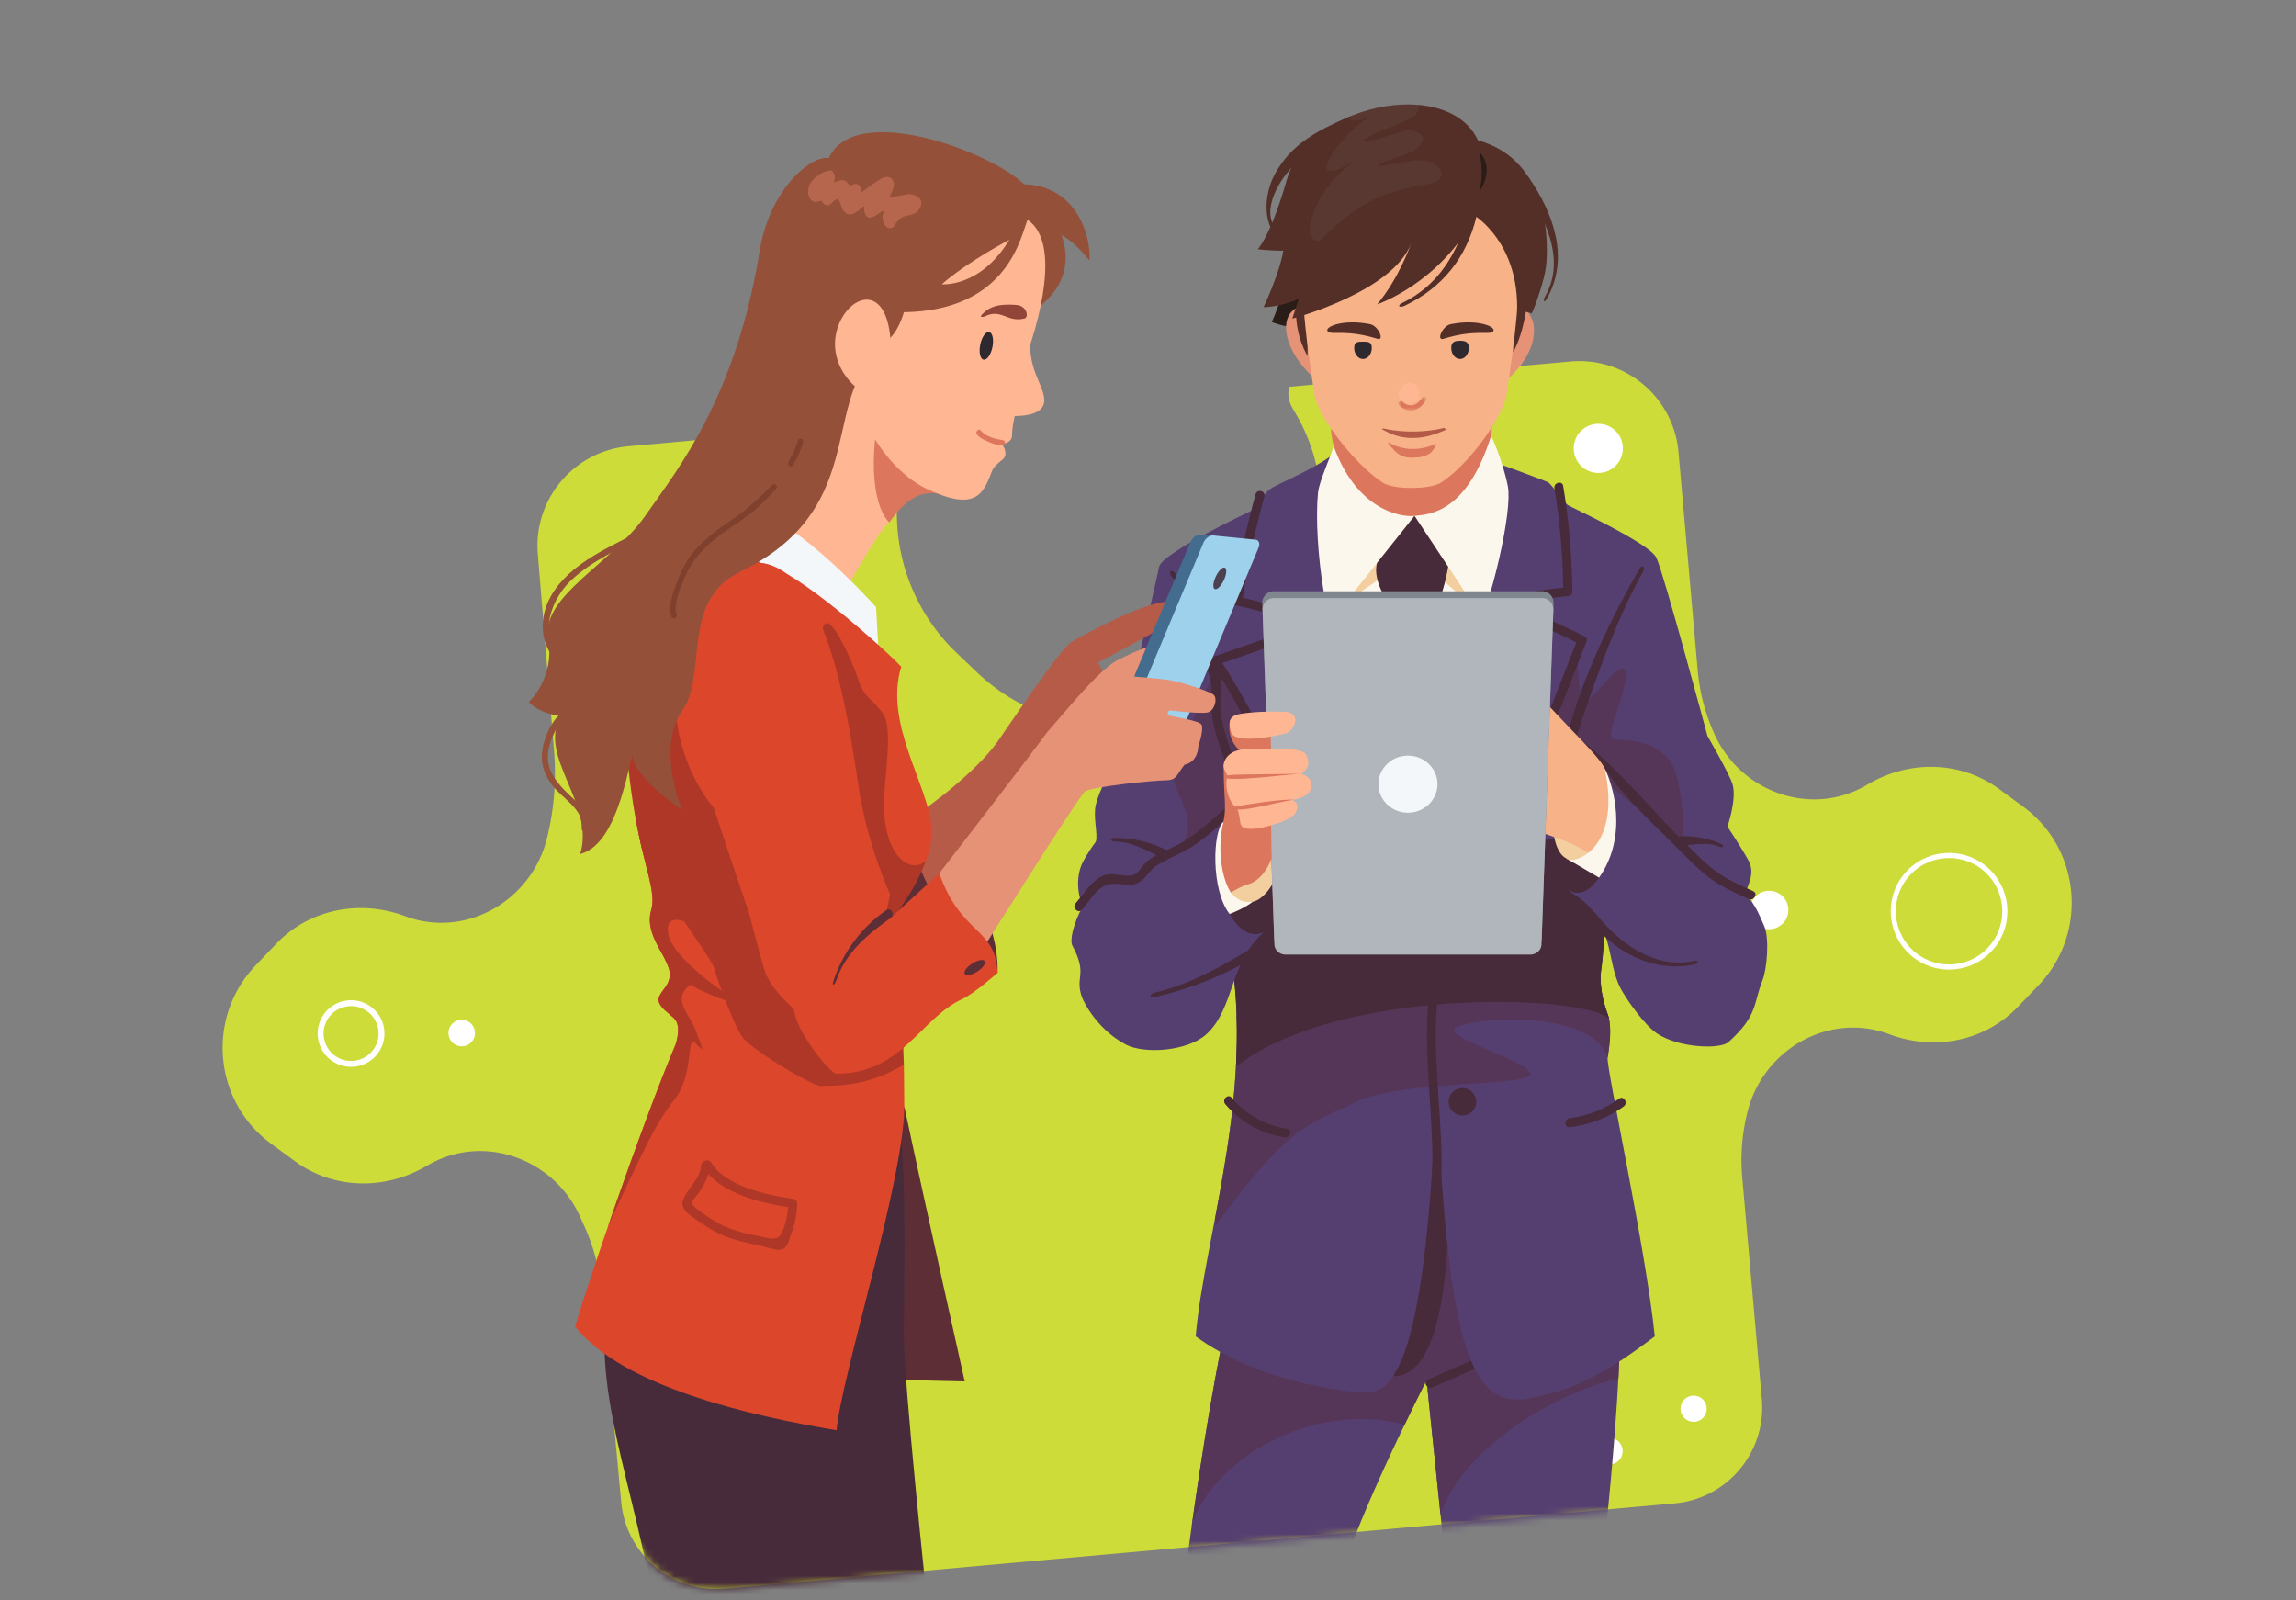 <svg width="330" height="230" viewBox="0 0 330 230" xmlns="http://www.w3.org/2000/svg" xmlns:xlink="http://www.w3.org/1999/xlink">
    <rect x="0" y="0" width="330" height="230" fill="#808080" stroke="none"/>
    <defs>
        <path id="a" d="M0 0h330v230H0z"/>
        <path id="c" d="M0 0h330v230H0z"/>
        <path d="M0 .006C12.272 103.078 20.786 166.36 25.543 189.85c3.56 17.578 11.662 5.41 12.4 13.72 1.58 17.811 11.487 18.354 17.925 17.811 10.985-.926 67.735-6.003 170.252-15.23V0L0 .006z" id="e"/>
        <path id="g" d="M0 0h4v2H0z"/>
    </defs>
    <g fill="none" fill-rule="evenodd">
        <mask id="b" fill="#fff">
            <use xlink:href="#a"/>
        </mask>
        <g mask="url(#b)">
            <g transform="translate(-9 -1)">
                <mask id="d" fill="#fff">
                    <use xlink:href="#c"/>
                </mask>
                <g mask="url(#d)">
                    <g transform="translate(41 8)">
                        <path d="m108.43 89.634-2.936-2.806a27.708 27.708 0 0 1-8.487-17.682 27.79 27.79 0 0 1 1.73-12.38l.126-.388c.17-.524.226-1.052.168-1.584a4.469 4.469 0 0 0-.302-1.306l-40.395 3.648c-7.89.698-13.726 7.673-13.026 15.578l2.328 28.242a38.872 38.872 0 0 1-1.052 12.633c-2.187 8.606-11.09 13.99-19.549 11.359-.284-.092-.578-.204-.861-.297-6.466-2.413-13.73-.999-18.496 4.007l-2.936 3.084c-7.143 7.494-6.078 19.556 2.262 25.656l3.4 2.494c5.578 4.078 12.977 4.18 18.93.652.262-.146.525-.293.802-.434 7.857-4.102 17.567-.387 21.214 7.698l.646 1.418a29.398 29.398 0 0 1 2.457 9.254l2.825 30.323c.668 7.597 7.384 13.203 14.971 12.522l136.43-12.265c7.603-.675 13.221-7.39 12.544-15.007l-2.816-31.875c-.27-3.182-.023-6.379.78-9.46 2.168-8.597 11.075-13.995 19.535-11.365.284.093.582.19.861.297 6.481 2.418 13.73 1 18.496-4.007l2.95-3.08c7.13-7.498 6.064-19.56-2.275-25.66l-3.441-2.523c-5.568-4.059-12.932-4.166-18.865-.648-.287.171-.555.333-.827.46-7.862 4.116-17.571.4-21.214-7.699a28.241 28.241 0 0 1-2.402-9.17l-2.757-31.343c-.7-7.906-7.656-13.739-15.551-13.026l-40.425 3.638a4.889 4.889 0 0 0-.091 1.245c.058.582.231 1.167.543 1.732.065.104.116.203.176.322a26.676 26.676 0 0 1 3.89 11.705 28.182 28.182 0 0 1-5.35 19.047l-2.378 3.249A27.885 27.885 0 0 1 130.08 97.21a27.822 27.822 0 0 1-21.65-7.576" fill="#CDDC39"/>
                        <circle stroke="#FFF" stroke-width=".735" transform="rotate(-45 248.136 123.962)" cx="248.136" cy="123.962" r="8.018"/>
                        <circle fill="#FFF" fill-rule="nonzero" transform="rotate(-45 211.418 195.457)" cx="211.418" cy="195.457" r="1.885"/>
                        <ellipse stroke="#FFF" stroke-width=".85" cx="18.457" cy="141.533" rx="4.375" ry="4.365"/>
                        <circle fill="#FFF" fill-rule="nonzero" transform="rotate(-45 197.719 57.439)" cx="197.719" cy="57.439" r="3.533"/>
                        <ellipse fill="#FFF" fill-rule="nonzero" cx="84.994" cy="81.082" rx="2.765" ry="2.763"/>
                        <ellipse fill="#FFF" fill-rule="nonzero" cx="66.368" cy="185.041" rx="2.765" ry="2.763"/>
                        <ellipse fill="#FFF" fill-rule="nonzero" cx="222.275" cy="123.778" rx="2.765" ry="2.763"/>
                        <ellipse stroke="#FFF" stroke-width=".861" cx="179.062" cy="60.945" rx="4.427" ry="4.423"/>
                        <ellipse stroke="#FFF" stroke-width=".744" transform="rotate(-76.585 77.31 67.792)" cx="77.309" cy="67.792" rx="2.85" ry="2.852"/>
                        <circle stroke="#FFF" transform="rotate(-45 200.933 97.694)" cx="200.933" cy="97.694" r="8.119"/>
                        <circle fill="#FFF" fill-rule="nonzero" transform="rotate(-45 199.318 201.547)" cx="199.318" cy="201.547" r="1.909"/>
                        <circle fill="#FFF" fill-rule="nonzero" transform="rotate(-45 34.363 141.468)" cx="34.363" cy="141.468" r="1.909"/>
                        <circle transform="rotate(-45 226.498 14.238)" cx="17.179" cy="17.179" r="12.147" stroke="#FFF"/>
                        <g transform="translate(18.457)">
                            <mask id="f" fill="#fff">
                                <use xlink:href="#e"/>
                            </mask>
                            <g mask="url(#f)">
                                <path d="M126.9 178.318c-3.923 15.59-7.369 43.682-7.369 43.682h22.214c1.205-7.88 12.84-30.663 12.84-30.663L157.76 222h21.61s4.527-38.2 2.478-45.053c-2.048-6.853-20.646-28.31-29.944-21.952-9.296 6.362-25.002 23.323-25.002 23.323z" fill="#553F71" fill-rule="nonzero"/>
                                <path d="M182.142 191.168c.343-6.46.372-11.996-.295-14.225-2.048-6.852-20.646-28.31-29.944-21.95-9.3 6.36-25.006 23.318-25.006 23.318-2.452 9.748-4.718 24.381-6.074 33.983 2.757-9.315 17.207-18.128 30.586-14.531 1.824-3.792 3.173-6.432 3.173-6.432l2.004 19.368c3.154-9.77 17.29-17.905 25.556-19.53z" fill="#553658" fill-rule="nonzero"/>
                                <path d="M149.893 190.786c6.327 0 7.795-13.667 7.866-24.25l-3.369-16.2-4.497 40.45zM163.81 187.307l-9.039 3.963c-.766.335-.102 1.458.66 1.123 3.014-1.32 6.027-2.644 9.04-3.964.766-.338.102-1.457-.66-1.122z" fill="#472B3A" fill-rule="nonzero"/>
                                <path d="M125.859 127.25c4.696 21.244-3.292 43.472-4.459 57.802 8.482 6.228 20.127 7.825 23.938 8.055 3.811.23 8.526-2.114 10.334-37.002.128 1.362.747 1.295.824 2.57 1.837 30.38 5.436 36.706 12.998 35.258 6.693-1.282 11.11-3.766 17.886-8.88-1.254-12.481-7.004-38.623-6.776-40.067.227-1.445.689-4.413 0-6.24-.69-1.828-1.234-4.292-.92-6.397.314-2.105.92-10.848.92-10.848s3.215-22.337-29.762-18.807c-.754.105-29.871-9.302-24.983 24.556z" fill="#553F71" fill-rule="nonzero"/>
                                <path d="M169.497 147.247c-.715-1.99-13.088-5.246-10.603-6.617 2.484-1.371 19.408-2.675 21.713 4.356.227-1.445.689-4.413 0-6.24-.468-1.24-.862-2.775-.975-4.29l-.006-.002c-3.683-1.993-46.76-3.122-52.347 4.454.346 10.198-1.398 20.252-3.097 29.187.02.74.039 1.157.039 1.157 10.639-14.917 13.911-14.745 20.28-17.914 6.37-3.17 25.71-2.101 24.996-4.091z" fill="#553658" fill-rule="nonzero"/>
                                <path d="M127.195 146.277c15.069-11.645 50.485-10.306 53.614-6.82a4.611 4.611 0 0 0-.202-.711c-.69-1.828-1.234-4.292-.92-6.397.317-2.105.92-10.848.92-10.848s1.112-7.742-4.703-13.39c-12.129-1.026-44.477.355-50.507 9.49-.198 2.743-.073 5.934.465 9.65 1.4 6.329 1.667 12.748 1.33 19.017l.003.01z" fill="#472B3A" fill-rule="nonzero"/>
                                <path d="M203.105 126.07c-.804-1.827-1.243-2.968-2.64-4.569.115-1.256 1.493-2.854.342-4.91-1.147-2.057-2.984-4.796-2.984-4.796s1.381-3.942.73-6.097c-.454-1.509-3.599-6.923-3.599-6.923s-6.315-23.51-7.347-25.631c-1.032-2.12-12.398-7.305-12.741-7.567-.343-.261-2.41-3.004-2.757-3.233-.343-.23-8.215-3.084-8.215-3.084l-23.197-.625c-3.715 2.567-8.155 4.053-8.976 4.965-.823.915-2.202 2.742-2.202 2.742s-12.959 6.094-13.376 8.106c-.256 1.244-3.484 15.695-6.029 26.77-1.064 2.643-2.638 5.58-3.068 7.41-.43 1.83.33 4.184 0 5.335-1.153 1.537-1.916 2.969-2.067 3.351-.923 2.334-.333 4.91.202 5.9-1.378 2.512-1.92 4.923-1.497 5.71 2.266 4.225.279 4.34 1.382 7.424.269.752 2.234 4.636 6.285 6.766 2.658 1.4 8.94.985 11.623-1.514 4.052-3.77 3.253-10.329 8.231-14.65 1.08-.937 3.363-8.389 3.363-8.389l38.727-5.07s.266 6.7 2.257 7.895c6.084 3.654 4.76 9.646 6.94 13.702.827 1.537 3.4 5.268 5.285 6.486 3.218 2.08 9.03 2.232 10.187 1.196 4.305-3.855 3.587-5.654 4.907-8.91.6-1.463 1.039-5.962.234-7.79z" fill="#553F71" fill-rule="nonzero"/>
                                <path d="M172.837 94.257c.013-.62 3.289-8.926 3.289-8.926s.34 8.323.836 8.926c.497.602 5.844-7.23 6.238-4.669.394 2.564-3.093 9.222-1.866 9.576 1.228.354 7.943-.443 9.322 5.778 1.378 6.221.631 9.534.631 9.534l-18.479-15.312.029-4.907zM119.67 113.94c2.445-4.658-3.238-7.933-1.17-12.034 2.067-4.1 5.695-12.822 5.695-12.822l9.8 15.861-14.326 8.996z" fill="#553658" fill-rule="nonzero"/>
                                <path d="M140.88 55.17c.695 5.806 5.045 14.466 11.42 14.466 3.77 0 9.385-2.021 11.565-14.01.192-1.05.202-5.785-.583-6.589-4.507-4.604-22.794-.204-22.403 6.132z" fill="#DC765D" fill-rule="nonzero"/>
                                <path d="M163.865 55.625c-3.5 11.059-8.802 11.288-11.014 11.518-2.208.23-8.404-1.036-11.635-10.067-.36 1.505-2.074 5.041-2.24 6.757-.687 7.079 1.25 22.73 5.237 26.495 5.449 5.147 13.661 2.328 16.76-4.397 3.1-6.725 5.956-19.534 5.293-23.01-.708-3.696-2.4-7.296-2.4-7.296z" fill="#FCF7ED" fill-rule="nonzero"/>
                                <path d="M143.1 79.381c.164-.23 9.751-12.241 9.751-12.241l8.918 13.475-8.918-7.758-9.75 6.524z" fill="#F3CF9F" fill-rule="nonzero"/>
                                <path d="M147.476 73.88c-.779 2.507 1.73 6.783 3.366 6.738 1.634-.044 4.83 0 4.83 0 1.285-1.693 2.016-6.167 2.016-6.167l-4.837-7.308-5.375 6.738zM179.37 119.132c-.606.838-1.754 2.369-3.417 2.168-1.888-.226-3.815-4.273-2.523-9.17.82-3.113 5.94 7.002 5.94 7.002z" fill="#472B3A" fill-rule="nonzero"/>
                                <g fill-rule="nonzero">
                                    <path d="M133.997 34.63c-.916 3.164-1.663 4.647-1.663 4.647s1.663.685 2.952.685c1.984 0 4.247-3.823 2.196-4.91-2.052-1.085-3.485-.421-3.485-.421z" fill="#2A1C16"/>
                                    <path d="M165.878 36.942c5.164-.822 6.129 6.346-.676 11.362 0 0 0-9.821.676-11.362zM138.95 36.942c-6.53-1.04-5.834 6.563.676 11.362 0 0-.003-9.821-.676-11.362z" fill="#E59276"/>
                                    <path d="M167.032 43.613c1.635-2.965 2.035-7.305 2.035-7.305l-2.388 1.033.353 6.272zM137.482 44.171c-1.763-3.067-1.648-6.122-1.648-6.122l1.648-.902v7.024z" fill="#542F28"/>
                                    <path d="M167.846 20.262c-1.112-9.024-14.975-7.372-15.501-7.372-4.52 0-15.402-.137-15.655 7.372-.721 14.78.99 23.737 1.756 29.375.414 3.045 5.603 9.926 9.806 12.71 1.654 1.097 6.933.989 8.433 0 4.222-2.784 8.991-9.662 9.405-12.71.766-5.638 2.48-14.595 1.756-29.375z" fill="#F7B288"/>
                                    <path d="M158.127 42.988c0-.886.568-1.014 1.267-1.014.698 0 1.266.128 1.266 1.014 0 .887-.568 1.604-1.266 1.604-.7 0-1.267-.717-1.267-1.604zM144.178 42.988c0-.886.567-.883 1.266-.883.699 0 1.266-.003 1.266.883 0 .887-.567 1.604-1.266 1.604-.699 0-1.266-.717-1.266-1.604z" fill="#2E282F"/>
                                    <path d="M146.466 39.59c1.222.245 2.113 2.432 1.045 2.1-4.513-1.4-6.561-.494-7.116-1.045-.628-.629 2.116-1.85 6.071-1.056zM158.057 39.59c-1.221.245-2.112 2.432-1.045 2.1 4.513-1.4 6.561-.494 7.116-1.045.631-.629-2.116-1.85-6.071-1.056z" fill="#542F28"/>
                                </g>
                                <path d="M153.097 48.357c-.36-.372-.907-.439-1.366-.268-.87.325-1.658 1.505-.85 2.368.08.085.164.143.251.18.456.397 1.153.497 1.592.156.087-.007.174-.013.264-.035.34-.08.503-.421.538-.756.06-.581-.018-1.22-.43-1.645" fill="#FFB692"/>
                                <g transform="translate(150.543 50)">
                                    <mask id="h" fill="#fff">
                                        <use xlink:href="#g"/>
                                    </mask>
                                    <path d="M3.395.163C2.685 1.32 1.525 1.642.555.72.24.42-.21.954.11 1.257 1.418 2.5 2.966 2.13 3.94.547c.242-.394-.305-.773-.544-.384" fill="#DC765D" mask="url(#h)"/>
                                </g>
                                <path d="M171.744 31.337c-.212 1.824-1.535 5.707-2.055 6.715-.625-.328-2.096-.316-2.096-.316.276-9.814-6.033-13.695-6.033-13.695-4.99 9.64-14.084 12.7-14.084 12.7 3.077-3.638 4.798-8.504 4.904-8.804-2.603 7.012-17.09 10.855-17.09 10.855l.925-2.87c-2.564 1.225-5.06 1.225-5.06 1.225s2.288-4.825 2.842-8.125c-1.378.044-3.673-.195-3.673-.195 1.561-1.964 3.045-6.04 4.138-9.898 1.231-4.336 5.061-7.58 9.52-9.362 3.048-1.218 6.392-1.754 9.405-1.498 3.833.328 7.128 1.951 8.59 5.102 10.59 2.933 10.097 15.372 9.767 18.166z" fill="#542F28" fill-rule="nonzero"/>
                                <path d="M160.519 23.68c-1.382 5.76-4.372 10.434-9.466 12.877-.756.363-.372.74.385.38 5.398-2.59 8.882-6.834 10.34-12.912.196-.81-1.064-1.158-1.26-.344zM143.418 9.803c-5 2.13-8.27 4.063-10.536 8.026-1.766 3.087-2.129 8.253 1.372 10.01.75.376.782-.571.029-.95-4.058-2.035-1.584-7.073.772-9.646 2.292-2.5 5.238-4.238 8.46-5.268.797-.255.679-2.503-.097-2.172zM169.276 18.515c-.471-.686-1.593-.02-1.116.676 3.244 4.716 6.562 10.905 3.497 16.33-.413.73-.192 1.115.222.385 3.298-5.838.92-12.273-2.603-17.391z" fill="#542F28" fill-rule="nonzero"/>
                                <path d="M162.125 20.645c2.468-3.788 0-5.864 0-5.864s.846 2.93 0 5.864z" fill="#2A1C16" fill-rule="nonzero"/>
                                <path d="M185.174 74.742c-3.84 6.674-8.215 15.525-10.388 24.03-.209.81 1.003 1.135 1.26.344 2.195-6.792 5.824-17.29 9.61-23.864.416-.727-.065-1.237-.482-.51zM201.519 121.07c-1.95-.867-3.901-1.744-5.603-3.038-1.86-1.42-3.469-3.208-5.132-4.84-3.353-3.295-9.456-10.587-13.735-13.591-.683-.478 2.654 3.138 3.122 3.833 2.705 4.005 6.254 7.302 9.687 10.676 1.68 1.648 3.298 3.437 5.163 4.888 1.767 1.371 3.805 2.293 5.837 3.198.763.335 1.427-.784.66-1.125z" fill="#472B3A" fill-rule="nonzero"/>
                                <path d="M196.714 114.186a13.666 13.666 0 0 0-5.433-1.008c-.84.013-.843 1.314 0 1.298 1.77-.028 3.644-.494 5.282.172.776.316.92-.15.15-.462zM177.286 84.454a107.753 107.753 0 0 0-10.376-4.547 72.028 72.028 0 0 1 7.966-1.234c.349-.035.653-.27.653-.65a96.456 96.456 0 0 0-1.317-15.188c-.138-.823-1.394-.475-1.26.344a93.826 93.826 0 0 1 1.263 14.27c-3.295.347-6.548.899-9.77 1.68-.666.163-.574 1.05 0 1.253a104.293 104.293 0 0 1 11.677 4.95c-2.285 5.548-6.564 17.464-9.664 22.607-.433.718.696 1.375 1.129.657 3.25-5.395 7.628-17.58 10-23.408.103-.249-.064-.616-.301-.734zM138.825 82.407a56.44 56.44 0 0 0-10.652-3.507 123.01 123.01 0 0 1 3.097-14.535c.224-.806-1.036-1.15-1.26-.344a123.624 123.624 0 0 0-3.2 15.207c-.047.332.078.72.456.8a55.019 55.019 0 0 1 9.437 2.883l-12.633 4.426c-.375.13-.638.58-.39.953 2.317 3.47 4.282 7.14 6.246 10.813.981 1.837 1.965 3.674 3.007 5.475.52.9 1.051 1.796 1.606 2.676.106.169 1.112 1.518 1.487 2.015a.617.617 0 0 0-.032.274c.003.029.003.058.007.083.029.348.275.65.654.65h.144c.295 0 .545-.2.628-.478.311-.998-1.686-3.07-2.173-3.861-1.225-1.996-2.356-4.05-3.465-6.11-2.097-3.893-4.138-7.812-6.555-11.524l13.43-4.706c.475-.166.718-.941.16-1.19z" fill="#472B3A" fill-rule="nonzero"/>
                                <path d="M126.974 102.327c-.974-2.66-2.003-5.408-2.054-8.275-.02-1.045.279-2.123.137-3.16-.182-1.355-.961-2.589-1.205-3.947-.83-4.633-1.91-8.422-5.542-11.7-.622-.56-.868.201-.247.762 1.78 1.604 2.533 3.683 3.395 5.925.856 2.232.779 4.637 1.506 6.888.42 1.304.776 2.254.722 3.66-.042 1.097-.087 2.127.057 3.224.311 2.408 1.138 4.7 1.972 6.968.288.78 1.548.443 1.26-.345zM125.878 108.921c-1.971 1.783-3.955 3.585-6.209 5.016-1.711 1.088-3.962 1.623-5.44 3.017-.701.663-1.115 1.744-2.189 1.881-1.012.128-2.125-.31-3.176-.188-2.061.236-3.465 2.755-4.731 4.171-.558.622.365 1.543.923.918.804-.899 1.837-2.592 2.878-3.22 1.555-.938 2.808-.227 4.376-.399 1.708-.185 2.183-1.913 3.529-2.755 1.853-1.16 3.904-1.84 5.709-3.131 1.859-1.33 3.558-2.864 5.25-4.391.625-.561-.301-1.48-.92-.919zM126.272 124.355c2.356 4.196 5.969 3.769 7.363-.893.391-1.304 1.11-4.579 1.167-6.757.112-4.356-8.53 7.65-8.53 7.65z" fill="#472B3A" fill-rule="nonzero"/>
                                <path d="M126.272 124.355c2.356-.912 3.311-1.754 3.311-1.754l-4.199-11.514c-1.573 1.384-1.801 9.843.888 13.268z" fill="#FCF7ED" fill-rule="nonzero"/>
                                <path d="M126.474 121.3c.814.954 1.734 1.508 3.106 1.301 1.763-.268 4.565-3.954 3.462-7.149-1.263-3.654-6.568 5.848-6.568 5.848zM180.604 115.302c-.542 1.528-4.174 2.42-5.972 1.046-1.138-.596-1.721-2.385-1.798-3.98-.15-3.134 7.77 2.934 7.77 2.934z" fill="#F3CF9F" fill-rule="nonzero"/>
                                <path d="M180.174 103.43c-.804-1.696-3.984-4.598-9.376-10.455-.609-.66-1.808 17.098-1.07 19.154 1.51.629 3.974 1.365 5.667 2.12a18.133 18.133 0 0 1 3.458 2.083s4.542-4.726 1.321-12.901z" fill="#F7B288" fill-rule="nonzero"/>
                                <path d="M180.174 103.43c2.555 11.847-4.677 13.986-5.539 12.918l4.735 2.784c4.218-5.957 2.038-13.33.804-15.701z" fill="#FCF7ED" fill-rule="nonzero"/>
                                <path d="M117.111 115.133a16.359 16.359 0 0 0-7.221-1.712c-.84-.003-.84.539 0 .542 2.308.013 4.494 1.272 6.564 2.293.747.37 1.41-.75.657-1.123zM192.887 131.121c-5.587 1.136-10.671-2.62-14.018-6.862-.519-.657-1.436.268-.923.919 3.664 4.64 9.068 7.656 15.107 6.428.824-.166.657-.65-.166-.485zM129.247 129.4c-4.366 2.605-8.802 5.117-13.76 6.262-.818.188-.716.807.105.616a49.534 49.534 0 0 0 14.315-5.756c.718-.427.061-1.553-.66-1.123z" fill="#472B3A" fill-rule="nonzero"/>
                                <g fill-rule="nonzero">
                                    <path d="M169.51 129.377h-35.211c-.863 0-1.587-.647-1.616-1.45L130.971 79.7a1.651 1.651 0 0 1 1.651-1.731h38.561c.946 0 1.683.774 1.65 1.731l-1.71 48.226c-.027.804-.751 1.451-1.613 1.451z" fill="#80878E"/>
                                    <path d="M169.484 130.193h-35.157c-.862 0-1.583-.647-1.612-1.447l-1.705-48.073a1.647 1.647 0 0 1 1.647-1.726h38.497c.942 0 1.68.775 1.648 1.726l-1.706 48.073c-.028.803-.75 1.447-1.612 1.447z" fill="#B1B6BC"/>
                                    <path d="M147.662 105.73c-.02-2.277 1.881-4.136 4.244-4.136 2.362 0 4.263 1.859 4.244 4.136-.02 2.257-1.92 4.072-4.244 4.072-2.327 0-4.228-1.815-4.244-4.072z" fill="#F3F7FA"/>
                                </g>
                                <g fill-rule="nonzero">
                                    <path d="M125.413 102.93c-.003 4.655.465 5.991-.029 8.157-1.06 4.636.023 8.66 1.09 10.213.536-.472 2.154-1.141 2.154-1.141 2.196-.412 3.37-2.89 3.68-3.83l-.07-4.723-2.965-9.703c.003.003-3.86.565-3.86 1.027zM126.346 96.514c-.474 2.194.66 4.047 1.965 4.704l3.927.685-.065-3.463-5.827-1.926z" fill="#DC765D"/>
                                    <path d="M128.61 100.672c3 .003 8.048-.408 8.654.785.692 1.37.195 2.127-.709 2.732 0 0 1.888.498 1.395 2.156-.433 1.444-2.818 1.623-2.818 1.623s.949.182.881.973c-.099 1.141-.788 1.868-4.295 2.812-2.18.587-3.753.513-3.885-.402-.134-.915-.195-1.352-.452-2.155-.993-.66-1.529-2.172-1.57-3.38-.023-.695.09-.95.09-1.384 0-.322-.568-.797-.488-1.499.173-1.515 1.754-2.26 3.196-2.26z" fill="#FFB692"/>
                                    <path d="M125.897 104.429c1.613-.214 6.674-.115 10.658-.24-1.487.058-8.757 1.002-10.696.69.02-.15.035-.294.038-.45zM135.465 107.927c-2.192.334-6.41 1.53-8.042 1.409-.013-.048-.33-.312-.381-.415 1.564-.293 6.57-1.103 8.423-.994z" fill="#DC765D"/>
                                    <path d="M126.497 98.265c-.696-2.322.23-2.618 2.699-2.848 2.468-.23 4.06-.14 4.997-.111 2.564.086 1.391 2.783.109 3.102-4.308 1.065-7.466.995-7.805-.143z" fill="#FFB692"/>
                                </g>
                                <path d="M155.249 134.096c-1.747 8.85.923 21.623-.032 30.517-.09.829 1.218.822 1.305 0 .942-8.773-1.735-21.454-.013-30.172.16-.816-1.1-1.167-1.26-.345zM157.759 151.338c0-1.087.888-1.97 1.98-1.97 1.094 0 1.982.883 1.982 1.97s-.888 1.97-1.981 1.97a1.98 1.98 0 0 1-1.981-1.97zM134.52 155.219c-3.158-.498-5.882-2.025-7.943-4.458-.542-.641-1.462.284-.923.918a13.93 13.93 0 0 0 8.52 4.793c.82.127 1.173-1.123.346-1.253zM182.251 150.895c-2.125 1.511-4.5 2.477-7.097 2.8-.823.101-.833 1.402 0 1.297 2.834-.35 5.434-1.32 7.757-2.975.677-.485.026-1.61-.66-1.122z" fill="#472B3A" fill-rule="nonzero"/>
                                <path d="M155.8 55.756c-.012-.02-.035-.029-.051-.042-.112-.165-.272-.27-.484-.261a.384.384 0 0 0-.119-.02c-.98.014-1.952.237-2.945.234-.657-.004-1.523-.189-2.222-.048-.295-.09-.593-.112-.9.016-.17.07-.218.293-.186.45.106.522.397.975.795 1.351.769.995 1.878 1.454 3.045 1.32.949-.003 2.032-.184 2.663-.934.417-.494.843-1.505.404-2.066z" fill="#DC765D" fill-rule="nonzero"/>
                                <path d="M158.547 54.433c-2.022 3.341-8.212 4.811-11.68.076-.115-.156-.048-.392.09-.526a.379.379 0 0 1 .362-.115c3.625.83 8.023.61 10.776-.09.234-.056.42.11.478.317.032.111.035.239-.026.338z" fill="#F7B288" fill-rule="nonzero"/>
                                <path d="M157.355 54.774c-1.462.64-2.93 1.138-4.593 1.164-1.786.032-3.078-.39-4.594-1.257a.296.296 0 0 1 .286-.092c2.868.67 6.346.49 8.523-.07.186-.042.333.089.378.255z" fill="#B25947" fill-rule="nonzero"/>
                                <path d="M156.679 18.308c-.379 1.036-1.6 1.08-2.35 1.195-1.76.271-3.433.75-5.138 1.292-3.885 1.234-7.135 4.03-9.84 6.642-.651.625-1.661-.408-1.523-1.591.625-5.297 5.138-8.702 6.41-9.831-7.635 4.958-2.923-3.02 2.094-6.212-1.106.418-2.209.762-2.815.28-.013-.009-.025-.015-.035-.025.08-.08.16-.16.24-.232 0-.004 0-.01.004-.01.086-.083.173-.172.256-.255 3.048-1.218 6.392-1.754 9.405-1.499.035.137.051.268.045.392-.08 1.426-1.773 1.802-2.481 2.15-1.084.535-2.219.873-3.312 1.368-1.727.768-1.888.975-2.269 1.37 2.535-.423.728.077 4.452-1.061 1.273-.392 2.648-1.046 3.985.08.282.232.323.841.137 1.1-1.077 1.467-2.14 1.604-3.593 2.155-.417.153-2.317.584-2.801 1.33l5.33-.906c1.11.032 2.78-.098 3.69 1.403.144.259.202.613.109.865z" fill="#C7E3DF" fill-rule="nonzero" opacity=".05"/>
                                <g fill-rule="nonzero">
                                    <path d="M61.107 68.182c2.19-4.164 6.452-17.786 8.109-20.835 2.104-10.464 9.034 8.418 8.156 20.733-.637-.124-5.608 8.227-6.607 10.502-.998 2.275 2.45 17.25 2.45 17.25-.992-9.205-5.888-26.76-12.108-27.65z" fill="#FFB692"/>
                                    <path d="M79.515 151.99c2.893 13.696 8.688 39.536 8.688 39.536s-19.88-.356-19.7-1.042c.18-.688 11.012-38.493 11.012-38.493z" fill="#5D2E36"/>
                                    <path d="M37.807 174.757c-4.098 15.575 1.714 27.558 5.447 47.243H82.67s-3.214-30.356-3.214-36.92c0-8.784.64-29.447-1.603-36.46-1.454-4.544-40.047 26.137-40.047 26.137z" fill="#472B3A"/>
                                    <path d="M79.337 111.391c6.306-4.078 11.401-8.724 13.591-11.818 3.02-4.362 9.003-13.3 10.647-14.332 1.645-1.032 13.86-7.573 14.808-5.254.948 2.32 1.455 1.281-.69 2.552-4.012 2.374-10.334 5.66-10.334 5.66s2.218 4.008 2.801 7.474c.583 3.47-33.564 33.294-33.564 33.294l2.741-17.576z" fill="#B75B49"/>
                                    <path d="M81.042 114.73c.25 3.378 3.476 8.361 3.476 8.361l-6.95 1.832 3.474-10.192z" fill="#5D2E36"/>
                                    <path d="M57.488 66.254c6.981 1.648 17.974 14.01 17.974 14.01l.399 7.265-18.487-12.885.114-8.39z" fill="#F3F7FA"/>
                                    <path d="M58.829 73.892c4.857.542 18.458 12.959 20.245 14.93-2.484 8.123 3.78 16.79 4.322 22.862.542 6.07-4.797 11.213-4.797 11.213s.912 16.256.912 29.094c0 10.441-9.072 38.857-9.728 46.558-12.231-2.055-30.604-6.162-37.588-14.893 1.185-4.279 9.297-28.332 14.456-40.568 1.03-3.422-.472-3.855-.843-4.279-.355-.408-2.015-1.411-1.518-2.59.498-1.176 2.028-2.033 1.347-4.171-.681-2.141-3.451-5.028-2.51-8.211 1.074-3.62-2.598-8.648-2.937-21.409.003 0 6.572-35.562 18.639-28.536z" fill="#DC472C"/>
                                    <path d="M79.457 146c-5.95 3.595-10.948 2.91-11.829 3.082-.88.172-8.067-3.973-10.926-6.503-1.438-1.275-4.16-9.072-4.547-10.528-.387-1.456-9.437-13.408-10.299-16.862-1.495-5.99-3.197-17.801-1.834-23.107C41.384 86.777 55 88.453 55 88.453l23.832 50.872.624 6.676zM78.732 123.837c1.33-2.135 2.424-3.342 3.891-7.118-2.354 2.049-6.036-.845-6.036-8.205 0-3.26 1.4-10.903-.146-13.006-1.547-2.103-2.91-2.428-3.578-4.996-.228-.87-5.206-13.322-5.238-5.277-.028 8.042 5.904 47.08 11.107 38.602z" fill="#AF3727"/>
                                    <path d="M56.008 137.098c-2.595-1.338-9.69-6.503-10.371-9.699-.681-3.196 2.26-1.972 2.26-1.972s-4.019-14.144-6.826-14.033c1.13 6.475 2.833 9.827 2.06 12.443-.945 3.186 1.828 6.073 2.509 8.211 2.722 3.565 12.929 6.366 10.368 5.05zM63.506 165.275c-3.603-.469-9.71-1.788-11.744-5.197-.428-.717-1.543-.064-1.115.656 2.322 3.887 8.749 5.305 12.859 5.84.82.103.814-1.194 0-1.3z" fill="#AF3727"/>
                                    <path d="M62.821 166.084c-.031 1.144-.247 2.233-.602 3.32-.497 1.52-1.01 1.8-2.529 1.478-2.294-.487-4.639-.898-6.736-2.004a19.658 19.658 0 0 1-2.548-1.631c-.301-.223-1.451-.962-1.426-1.447.013-.261.605-.828.76-1.045.976-1.367 1.702-2.635 1.886-4.32.089-.829-1.201-.822-1.29 0-.228 2.118-1.68 2.95-2.468 4.712-.244.542-.352.797-.108 1.377.374.892 1.8 1.717 2.564 2.243 1.216.838 2.487 1.564 3.878 2.074 1.546.564 3.169.873 4.772 1.214.821.175 2.342.832 3.15.424.64-.325.894-1.479 1.103-2.052.523-1.428.843-2.82.887-4.343.022-.838-1.267-.835-1.293 0zM49.553 142.99c1.44 1.526.929.627 0-1.87-.928-2.499-3.545-4.487-.795-6.6 0 0-.437-2.462-3.622-3.629.21.405.39.794.504 1.16.681 2.138-.852 2.995-1.347 4.171-.497 1.176 1.163 2.183 1.518 2.59.37.424 1.873.858.843 4.28-2.9 6.87-6.727 17.47-9.738 26.2 5.828-12.678 7.225-15.271 9.611-18.327 2.855-3.661 1.585-9.502 3.026-7.975z" fill="#AF3727"/>
                                    <path d="M92.919 132.82c.126-4.108-1.404-7.702-1.404-7.702l-1.873 3.604 3.277 4.097z" fill="#5D2E36"/>
                                    <path d="m109.361 100.042 6.113.605c.491.048 1.04-.23 1.28-.8l11.823-28.275c.238-.57.038-1.09-.456-1.137l-6.113-.606c-.491-.047-1.112.466-1.353 1.033l-11.788 28.157c-.234.57.003.972.494 1.023z" fill="#446C8F"/>
                                    <path d="m111.228 100.163 6.113.605c.49.048 1.039-.23 1.28-.8l11.823-28.275c.237-.57.038-1.09-.457-1.137l-6.112-.606c-.492-.047-1.113.466-1.353 1.033L110.734 99.14c-.235.574.003.975.494 1.023z" fill="#9ED2EC"/>
                                    <path d="M125.532 76.186c.355-.86.342-1.587-.025-1.622-.368-.035-.954.631-1.31 1.491-.354.86-.341 1.587.026 1.622.37.035.957-.634 1.309-1.491z" fill="#4C4151"/>
                                    <path d="M100.112 98.155c1.638-1.765 7.244-8.864 10.032-10.275 2.789-1.412 4.17-1.848 4.17-1.848l-1.762 4.2s3.21.241 4.928.49c1.717.248 5.742 1.574 6.464 2.103.628.455.228 2.335-.855 2.568-1.084.233-5.438-.306-5.438-.306s-.488.36-.2.647c.289.287 4.434.742 4.792 1.427.355.685-.476 3.148-.476 3.148s.023 2.16-1.987 2.6c-1.245 1.606-1.061 2.23-2.855 2.244-1.796.012-10.083.879-11.448 1.564-1.37.685-5.365-8.562-5.365-8.562z" fill="#E59276"/>
                                    <path d="M100.112 98.155c-4.766 6.42-16.716 21.842-16.716 21.842.073 5.895 3.1 8.333 7.634 9.002 0 0 12.548-19.969 14.44-22.282 1.898-2.316-5.358-8.562-5.358-8.562z" fill="#E59276"/>
                                    <path d="M58.829 73.892c10.64 1.07 13.07 26.574 14.408 33.934 1.34 7.36 4.234 13.695 4.234 13.695l-.881 4.279 7.953-7.287c3.14 8.912 8.128 7.736 8.376 14.306 0 0-3.404 3.005-5.074 3.766-6.017 2.74-8.673 10.722-18.062 10.719-.944 0-5.907-6.185-6.103-9.18-.852-1.026-2.985-2.632-4.123-5.305-.33-.774-2.345-8.558-2.345-8.558s-2.493-7.29-5.06-15.1c-6.515-8.122-5.672-17.64-5.495-18.62.342-1.884 2.038-20.97 12.172-16.65z" fill="#DC472C"/>
                                    <path d="M76.916 123.802c-3.606 2.527-6.214 6.022-7.602 10.218-.263.794.212.577.472-.213 1.277-3.859 4.462-6.56 7.783-8.887.675-.471.028-1.596-.653-1.118zM88.207 132.969c-.203-.319.275-.988 1.07-1.498.793-.506 1.6-.66 1.804-.34.202.318-.276.987-1.071 1.497-.796.507-1.6.66-1.803.34z" fill="#5D2E36"/>
                                    <g>
                                        <path d="M96.75 19.48c7.56.245 9.63 7.494 9.38 10.935-2.438-2.985-4.019-3.61-4.019-3.61 2.681 7.555-4.591 11.168-4.591 11.168l-.301-2.963s-25.69 10.116-28.301 13.535c-2.741 7.035-14.605 16.833-14.605 16.833s2.17-7.23 6.157-25.009c.814-3.632-2.785-2.676-1.917-9.817.855-9.587 7.367-15.339 10.127-14.838 3.66-8.154 23.06-1.03 28.07 3.766z" fill="#945038"/>
                                        <g fill="#945038">
                                            <path d="M58.822 28.538c-3.419 21.508-11.76 31.733-16.528 38.58-4.766 6.847-15.027 11.56-13.959 17.63 1.005 5.7-2.792 9.15-2.792 9.15s1.531 1.737 4.665 1.976c-3.574 5.65 4.937 12.666 2.725 19.857 4.595-1.198 6.3-9.243 7.491-14.208.171 3.254 7.149 7.874 7.149 7.874s-3.746-8.903 0-14.208-.307-15.83 8.33-20.003C73.986 66.449 67.86 51.6 75.127 44.132L58.822 28.538z"/>
                                            <path d="M42.173 68.975c-4.661 2.53-10.653 4.818-13.432 9.664-2 3.49-1.6 8.215 2.151 10.295.485.268.92-.478.435-.748-4.725-2.62-2.998-8.597.186-11.675 3.08-2.98 7.371-4.77 11.094-6.79.488-.261.054-1.01-.434-.746zM31.006 106.892c-1.34-1.312-2.658-2.928-2.731-4.9-.073-1.95 1.34-5.37 3.14-6.296.495-.255.057-1-.434-.75-2.31 1.19-3.878 5.2-3.501 7.712.183 1.236.789 2.329 1.533 3.31 1.319 1.734 4.538 3.42 4.13 6.02-.086.544.744.78.83.229.392-2.486-1.344-3.735-2.967-5.325z"/>
                                        </g>
                                        <path d="M87.18 54.78c1.885 1.297 5.894 2.148 5.92 1.97.025-.176.839-1.832.839-1.832l-4.45-1.788-2.31 1.65z" fill="#FFF"/>
                                        <path d="M86.622 56.6c2.595-.574 5.793 1.192 5.508 2.348-.283 1.16-5.35 1.15-5.508-2.348z" fill="#FC7272"/>
                                        <path d="m76.59 49.284 9.202 15.043c-3.166-1.125-5.587-.297-8.42 3.75-1.936-1.705-3.495-8.323-.782-18.793z" fill="#DC765D"/>
                                        <path d="M73.221 45.209c-2.044 7.303 4.326 15.568 9.402 17.993 7.247 3.463 8.264.733 9.526-2.578.095-.248.392-.726 1.343-1.465.082-.064 1.188-.663.05-2.371.273.054 1.452-.249 1.458-1.16.026-3.005 1.591-5.914 1.63-10.225 3.456-9.358 4.638-18.168.601-20.803-.931 2.017-2.554 13.038-17.777 13.268 0 0-1.096 4.145-3.51 4.569-4.006.303-2.6 2.339-2.723 2.772z" fill="#FFB692"/>
                                        <path d="M97.608 40.99c-.316 5.283 1.699 6.848 2.013 9.225.294 2.243-2.596 2.482-3.394 2.542-2.05.156-3.495-.27-3.987-.962-1.058-1.494 5.368-10.805 5.368-10.805z" fill="#FFB692"/>
                                        <path d="M92.183 42.883c.225-1.096.016-2.065-.469-2.167-.481-.098-1.055.708-1.28 1.804-.225 1.096-.016 2.064.47 2.166.484.102 1.058-.707 1.28-1.803z" fill="#2E282F"/>
                                        <path d="M96.778 38.773c-2.472.637-3.308-1.527-5.758-.274 0 0-1.239.363.235-.82 1.02-.815 2.437-1.006 4.392-.853 1.49.12 1.81 1.775 1.131 1.947z" fill="#914539"/>
                                        <path d="M77.53 41.723c-.712-8.43-6.286-6.204-7.687-1.329-.988 3.435.634 7.096 3.873 9.075l3.815-7.746zM94.62 27.455c-4.205 6.946-9.719 6.395-9.719 6.395 3.863-3.346 9.72-6.395 9.72-6.395z" fill="#FFB692"/>
                                        <path d="M60.524 62.702c-1.794 1.822-3.533 3.45-5.65 4.897-1.819 1.243-3.676 2.559-5.181 4.184-1.226 1.328-2.11 2.918-2.741 4.61-.539 1.44-1.43 3.63-.935 5.165.102.312.555.408.726.096l.038-.067a.375.375 0 0 0-.048-.446c-.37-1.68.881-4.445 1.553-5.85.985-2.059 2.5-3.617 4.272-5.016 1.53-1.21 3.203-2.208 4.75-3.39 1.384-1.06 2.557-2.377 3.777-3.62.358-.366-.203-.93-.561-.563zM64.203 56.335a11.927 11.927 0 0 1-.7 1.868c-.203.446-.558.844-.66 1.325-.107.5.656.714.764.214.057-.268.228-.456.361-.685.159-.271.276-.57.403-.854.237-.539.447-1.084.599-1.654.13-.497-.634-.707-.767-.214z" fill="#7F402D"/>
                                    </g>
                                    <path d="M93.635 56.24c-.995-.112-2.453-.523-3.109-1.354-.317-.402-.874.165-.56.564.43.545 1.092.79 1.707 1.07.643.293 1.261.44 1.962.516.507.058.504-.739 0-.796z" fill="#DC765D"/>
                                    <path d="M80.193 20.894c-.314-.003-2.507.497-2.906.415.225-.055.795-1.46.745-1.848-.048-.373-.2-.72-.457-.877-.792-.474-1.616.258-2.246.654-.59.37-1.141.815-1.712 1.226-.07.051-.152.121-.237.191a1.502 1.502 0 0 0-.26-.889c-.352-.519-.802-.318-1.135-.175a3.371 3.371 0 0 0-.304.15.24.24 0 0 1-.012-.051c-.653-.937-1.002-.895-1.79-.637-.15.048-.32.095-.489.16.076-.167.108-.374.146-.58.11-.565-.377-1.25-.748-1.151-.14.038-.276.083-.409.137-.494.048-.938.347-1.343.663-.533.417-1.166.901-1.315 1.867-.165 1.055.38 1.94 1.121 1.864.241-.026.504-.09.764-.182.263.555.618.73 1.005.673.38-.058 1.026-1.071 1.384-.82.33.233.46 1.269.827 1.67 1.053 1.14 2-.118 2.938-.739-.025.2-.025.42.01.682.053.398.196.695.456.876.69.484 1.727-.777 2.459-.918-.225.39-.415.79-.213 1.514.2.714.634 1.09 1.094 1.032.326-.041.52-.372.725-.675.473-.685.869-.991 1.62-1.138.646-.124 1.337-.242 1.774-.952.938-1.514-.668-2.135-1.492-2.142z" fill="#B5664D"/>
                                </g>
                            </g>
                        </g>
                    </g>
                </g>
            </g>
        </g>
    </g>
</svg>
